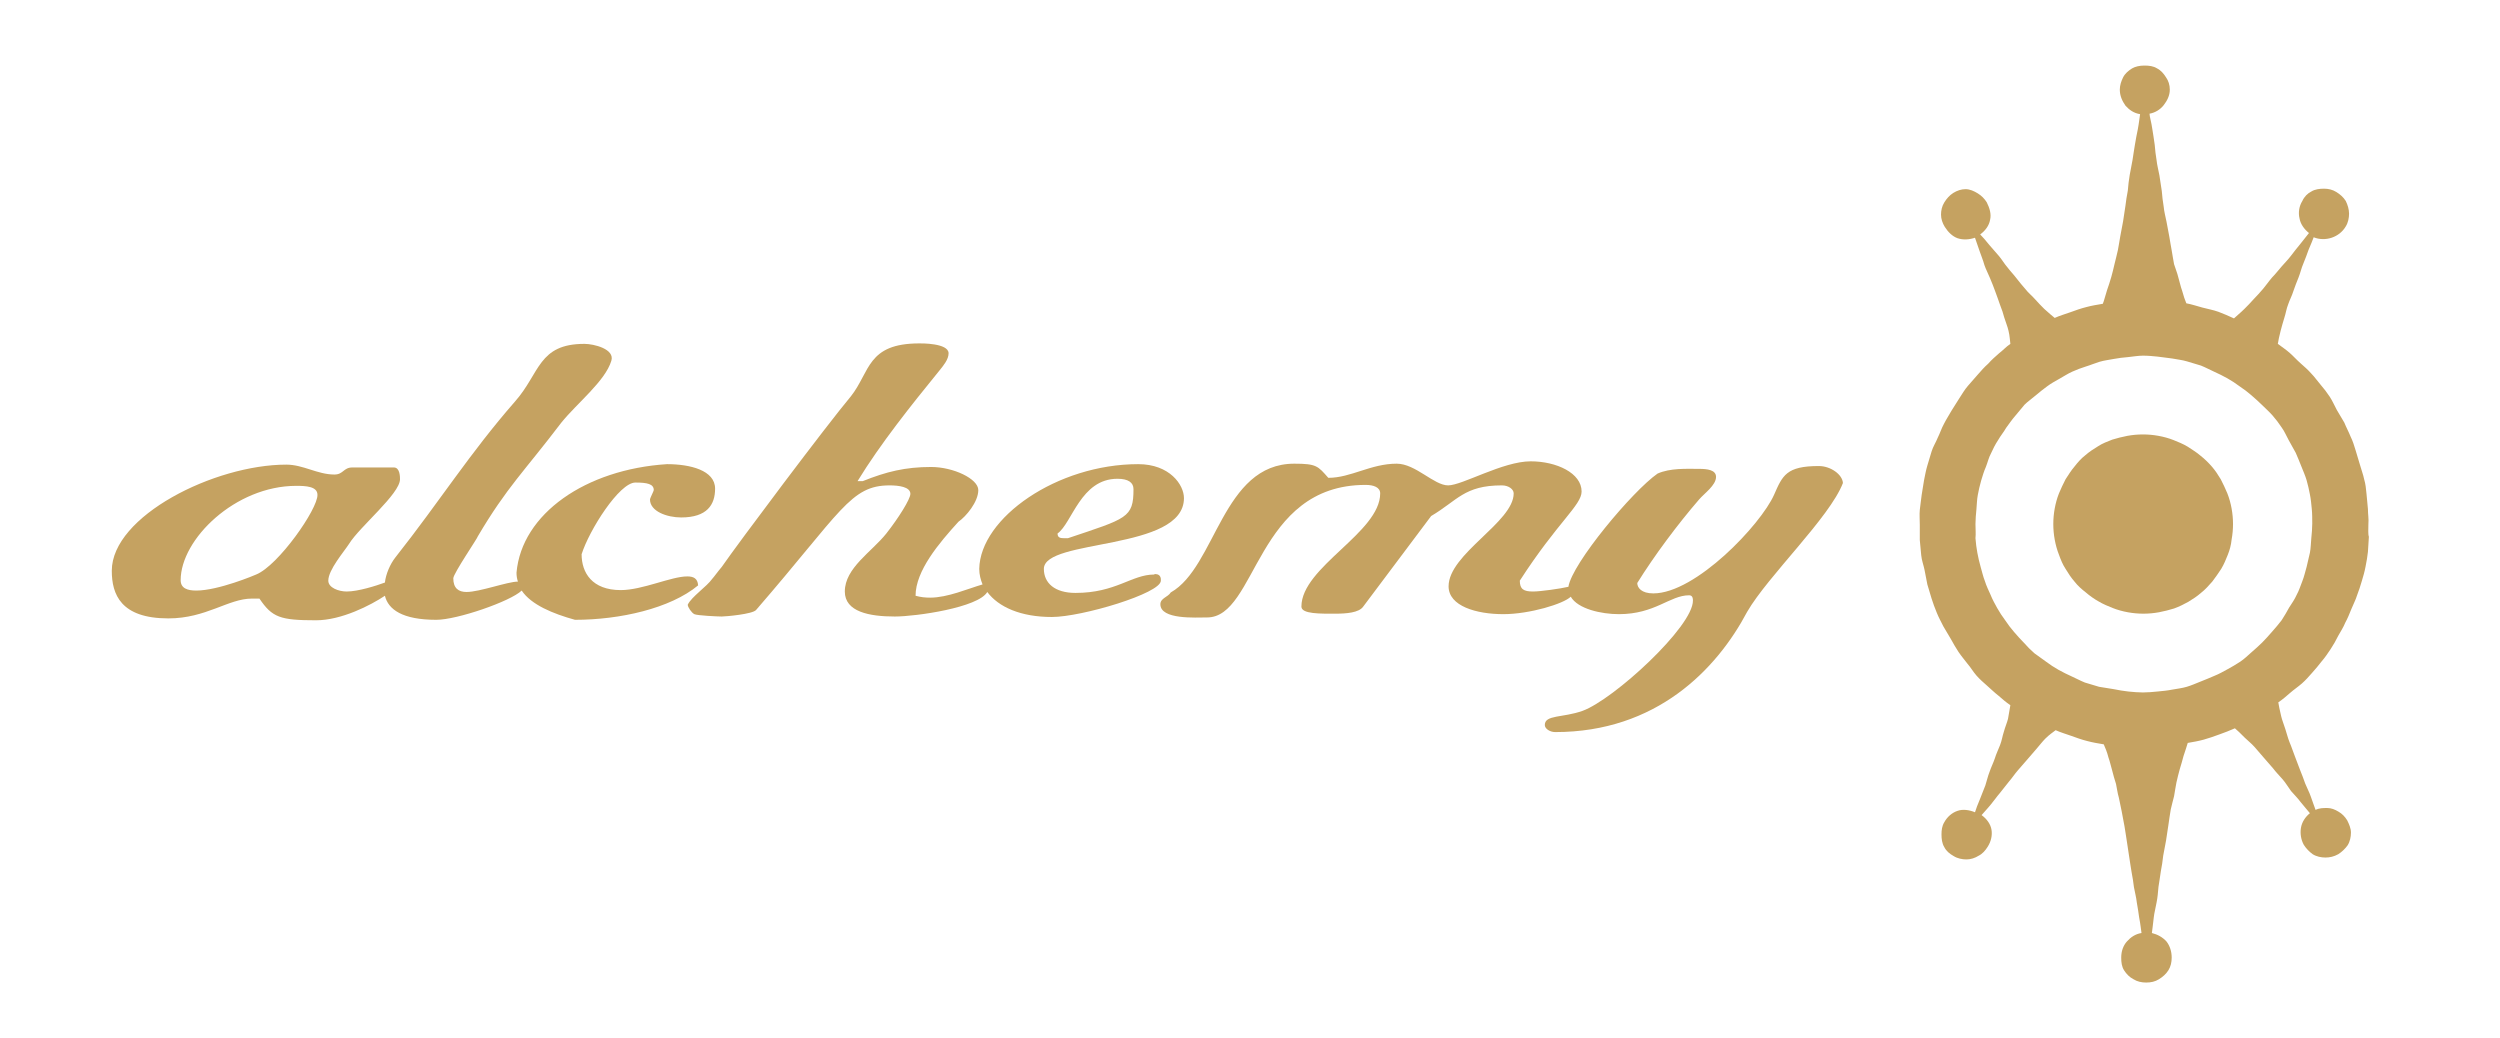 <?xml version="1.0" encoding="utf-8"?>
<!-- Generator: Adobe Illustrator 23.0.1, SVG Export Plug-In . SVG Version: 6.00 Build 0)  -->
<svg version="1.1" id="Layer_1" xmlns="http://www.w3.org/2000/svg" xmlns:xlink="http://www.w3.org/1999/xlink" x="0px" y="0px"
	 viewBox="0 0 530 220" style="enable-background:new 0 0 530 220;" xml:space="preserve">
<style type="text/css">
	.st0{fill:#C5a261;}
</style>
<g>
	<g>
		<g>
			<path class="st0" d="M502.1,111.1L502.1,111.1c0.1-1.1-0.1-2.1-0.1-3.2c-0.1-1.1-0.2-2.1-0.3-3.2c-0.1-1.1-0.2-2.1-0.5-3.1
				c-0.2-1-0.6-2-0.9-3.1c-0.3-1-0.6-2-0.9-3c-0.3-1-0.6-2-1.1-3c-0.4-1-0.9-1.9-1.3-2.9c-0.5-0.9-1.1-1.8-1.6-2.7
				c-0.5-0.9-0.9-1.9-1.5-2.8c-0.6-0.9-1.2-1.7-1.9-2.5c-0.7-0.8-1.3-1.7-2-2.4c-0.7-0.8-1.5-1.5-2.3-2.2c-0.8-0.7-1.5-1.5-2.3-2.2
				c-0.8-0.7-1.7-1.3-2.5-1.9c0.1-0.7,0.3-1.6,0.6-2.8c0.2-0.8,0.5-1.8,0.8-2.8c0.3-0.9,0.4-1.8,0.8-2.8c0.3-0.9,0.8-1.8,1.1-2.8
				c0.3-0.9,0.7-1.9,1.1-2.9c0.4-1,0.6-2,1-2.9c0.4-1,0.8-2,1.1-2.9c0.5-1.2,0.9-2.1,1.1-2.7c1.2,0.5,2.6,0.5,3.8,0.1
				c1.2-0.4,2.3-1.2,3-2.4c0.5-0.8,0.7-1.8,0.7-2.7c0-0.9-0.3-1.9-0.7-2.7c-0.5-0.8-1.2-1.4-2-1.9c-0.8-0.5-1.7-0.7-2.6-0.7
				c-0.9,0-1.9,0.1-2.7,0.6c-0.8,0.4-1.5,1.1-1.9,2c-0.7,1.1-0.9,2.5-0.6,3.7c0.2,1.2,1,2.3,2,3.1c-0.4,0.5-1.1,1.4-1.9,2.4
				c-0.6,0.7-1.2,1.5-1.9,2.4c-0.6,0.8-1.3,1.5-2,2.3c-0.7,0.8-1.3,1.6-2,2.3c-0.7,0.8-1.3,1.7-1.9,2.4c-0.7,0.8-1.3,1.5-2,2.2
				c-0.7,0.8-1.4,1.5-2,2.1c-0.9,0.9-1.7,1.5-2.2,2c-1.1-0.5-2.2-1-3.3-1.4c-1.1-0.4-2.3-0.6-3.4-0.9c-1.1-0.3-2.3-0.7-3.4-0.9
				c-0.3-0.7-0.6-1.6-0.9-2.7c-0.3-0.8-0.5-1.8-0.8-2.8c-0.2-0.9-0.6-1.8-0.9-2.8c-0.2-0.9-0.3-1.9-0.5-2.9
				c-0.2-0.9-0.3-1.9-0.5-2.9c-0.2-1-0.4-2.1-0.6-3.2c-0.2-1-0.5-2.1-0.6-3.2c-0.2-1.1-0.3-2.2-0.4-3.3c-0.2-1.1-0.3-2.2-0.5-3.3
				c-0.2-1.1-0.5-2.2-0.6-3.2c-0.2-1.1-0.3-2.2-0.4-3.3c-0.2-1.2-0.3-2.3-0.5-3.3c-0.2-1.5-0.6-2.7-0.6-3.3c1.2-0.2,2.3-0.9,3-1.8
				c0.7-0.9,1.3-2,1.3-3.3c0-1-0.3-1.9-0.8-2.6c-0.5-0.8-1.1-1.5-1.9-1.9c-0.8-0.5-1.7-0.6-2.7-0.6c-1,0-1.9,0.2-2.6,0.6
				c-0.8,0.5-1.5,1.1-1.9,1.9c-0.4,0.8-0.7,1.7-0.7,2.6c0,1.3,0.5,2.4,1.2,3.4c0.8,0.9,1.8,1.6,3.1,1.8c-0.1,0.6-0.2,1.7-0.5,3.3
				c-0.2,0.9-0.4,2-0.6,3.2c-0.2,1-0.3,2.1-0.5,3.2c-0.2,1-0.4,2.1-0.6,3.2c-0.2,1.1-0.3,2.2-0.4,3.3c-0.2,1.1-0.4,2.2-0.5,3.2
				c-0.2,1.1-0.3,2.2-0.5,3.3c-0.2,1.1-0.4,2.2-0.6,3.2c-0.2,1-0.3,2-0.5,2.9c-0.2,1-0.5,2-0.7,2.9c-0.2,1-0.5,2-0.7,2.8
				c-0.3,1-0.6,2-0.9,2.8c-0.4,1.2-0.6,2.2-0.9,2.9c-1.2,0.2-2.4,0.4-3.5,0.7c-1.2,0.3-2.3,0.7-3.4,1.1c-1.1,0.4-2.2,0.7-3.3,1.2
				c-0.5-0.4-1.2-1-2.2-1.9c-0.6-0.6-1.3-1.3-2-2.1c-0.6-0.7-1.4-1.3-2-2.1c-0.6-0.7-1.3-1.5-1.9-2.3c-0.6-0.8-1.3-1.5-1.9-2.3
				c-0.7-0.8-1.2-1.7-1.8-2.4c-0.7-0.8-1.4-1.6-2-2.3c-0.8-1-1.5-1.8-2-2.3c1.1-0.8,1.9-1.9,2.1-3.1c0.3-1.2-0.1-2.5-0.7-3.7
				c-0.5-0.8-1.1-1.4-1.9-1.9c-0.8-0.5-1.7-0.9-2.6-0.9c-0.9,0-1.8,0.3-2.6,0.8c-0.8,0.5-1.4,1.2-1.9,2c-0.5,0.8-0.7,1.7-0.7,2.6
				c0,0.9,0.3,1.8,0.8,2.6c0.7,1.1,1.6,2,2.7,2.4c1.2,0.4,2.5,0.3,3.7-0.1c0.2,0.6,0.6,1.7,1,2.9c0.3,0.9,0.7,1.8,1,2.9
				c0.3,0.9,0.8,1.8,1.2,2.8c0.4,1,0.8,1.9,1.1,2.8c0.4,1,0.7,2,1,2.8c0.4,1,0.7,1.9,0.9,2.7c0.3,1,0.7,1.9,0.9,2.8
				c0.3,1.2,0.3,2.2,0.4,2.8c-0.9,0.6-1.6,1.4-2.4,2c-0.8,0.7-1.6,1.4-2.3,2.2c-0.8,0.7-1.5,1.5-2.2,2.3c-0.7,0.8-1.4,1.6-2.1,2.4
				c-0.7,0.8-1.2,1.7-1.8,2.6c-0.6,0.9-1.1,1.8-1.7,2.7c-0.5,0.9-1.1,1.8-1.6,2.8c-0.5,0.9-0.8,1.9-1.3,2.9c-0.4,1-1,1.9-1.3,2.9
				c-0.3,1-0.6,2-0.9,3c-0.3,1-0.5,2.1-0.7,3.1c-0.2,1-0.3,2.1-0.5,3.1c-0.1,1-0.3,2.1-0.4,3.2c-0.1,1,0,2.1,0,3.2
				c0,1.1,0,2.1,0,3.2c0.1,1.1,0.2,2.1,0.3,3.2c0.1,1.1,0.5,2.1,0.7,3.1c0.2,1,0.4,2.1,0.6,3.1c0.3,1,0.6,2,0.9,3c0.3,1,0.7,2,1.1,3
				c0.4,1,0.9,1.9,1.4,2.9c0.5,0.9,1.1,1.8,1.6,2.7c0.5,0.9,1,1.8,1.6,2.7c0.6,0.9,1.3,1.7,1.9,2.5c0.7,0.8,1.2,1.7,1.9,2.5
				c0.7,0.8,1.5,1.5,2.3,2.2c0.8,0.7,1.5,1.4,2.4,2.1c0.8,0.7,1.6,1.4,2.5,2c-0.1,0.6-0.3,1.7-0.5,2.9c-0.2,0.8-0.6,1.7-0.9,2.8
				c-0.3,0.9-0.4,1.8-0.8,2.8c-0.3,0.8-0.8,1.8-1.1,2.8c-0.3,0.9-0.8,1.9-1.1,2.8c-0.4,1-0.6,2-0.9,2.9c-0.4,1-0.8,2-1.1,2.8
				c-0.5,1.2-0.9,2.2-1.1,2.9c-1.2-0.5-2.6-0.7-3.7-0.3c-1.2,0.4-2.2,1.3-2.8,2.4c-0.5,0.8-0.6,1.7-0.6,2.6c0,0.9,0.1,1.9,0.6,2.7
				c0.4,0.8,1.1,1.4,2,1.9c0.8,0.5,1.8,0.7,2.7,0.7c0.9,0,1.8-0.3,2.6-0.8c0.8-0.4,1.4-1.1,1.9-1.9c0.7-1.1,1-2.4,0.8-3.6
				c-0.2-1.2-1-2.3-2.1-3.1c0.4-0.5,1.2-1.3,2-2.3c0.6-0.7,1.2-1.6,1.9-2.4c0.6-0.8,1.3-1.6,1.9-2.4c0.7-0.8,1.2-1.6,1.9-2.4
				c0.7-0.8,1.4-1.6,2-2.3c0.7-0.8,1.3-1.5,1.9-2.2c0.7-0.8,1.3-1.6,1.9-2.2c0.9-0.9,1.7-1.4,2.2-1.8c1.1,0.5,2.2,0.8,3.3,1.2
				c1.1,0.4,2.2,0.8,3.4,1.1c1.1,0.3,2.3,0.5,3.5,0.7c0.3,0.7,0.7,1.6,1,2.8c0.3,0.8,0.5,1.8,0.8,2.8c0.2,0.9,0.5,1.8,0.8,2.8
				c0.2,0.9,0.3,1.9,0.6,2.9c0.2,0.9,0.4,1.9,0.6,2.9c0.2,1,0.4,2.1,0.6,3.2c0.2,1,0.3,2.1,0.5,3.2c0.2,1.1,0.3,2.2,0.5,3.3
				c0.2,1.1,0.3,2.2,0.5,3.2c0.2,1.1,0.4,2.2,0.5,3.2c0.2,1.1,0.5,2.2,0.6,3.2c0.2,1.2,0.4,2.3,0.5,3.2c0.3,1.5,0.4,2.7,0.5,3.3
				c-1.3,0.2-2.3,0.9-3.1,1.8c-0.8,0.9-1.2,2.1-1.2,3.4c0,1,0.1,1.9,0.6,2.7c0.5,0.8,1.2,1.5,2,1.9c0.8,0.5,1.7,0.7,2.7,0.7
				c1,0,1.9-0.2,2.7-0.7c0.8-0.5,1.5-1.1,2-1.9c0.5-0.8,0.7-1.7,0.7-2.7c0-1.3-0.4-2.5-1.1-3.4c-0.8-0.9-1.9-1.5-3.1-1.8
				c0.1-0.6,0.2-1.7,0.4-3.3c0.1-1,0.4-2,0.6-3.2c0.2-1,0.3-2.1,0.4-3.3c0.2-1.1,0.3-2.1,0.5-3.3c0.2-1.1,0.4-2.2,0.5-3.3
				c0.2-1.1,0.4-2.2,0.6-3.2c0.2-1.1,0.3-2.2,0.5-3.3c0.2-1.2,0.3-2.3,0.5-3.3c0.2-1,0.5-1.9,0.7-2.8c0.2-1,0.3-2,0.5-2.9
				c0.2-1,0.5-2,0.7-2.8c0.3-1,0.6-2,0.8-2.8c0.4-1.2,0.7-2.1,0.9-2.8c1.2-0.2,2.3-0.4,3.4-0.7c1.1-0.3,2.2-0.7,3.3-1.1
				c1.1-0.4,2.2-0.8,3.3-1.3c0.5,0.4,1.2,1.1,2.1,2c0.6,0.6,1.4,1.2,2.1,2c0.6,0.7,1.2,1.4,1.9,2.2c0.6,0.7,1.3,1.5,2,2.3
				c0.6,0.8,1.3,1.5,2,2.3c0.7,0.8,1.2,1.7,1.8,2.5c0.7,0.8,1.5,1.6,2,2.3c0.8,1,1.6,1.9,2,2.4c-1,0.8-1.7,1.9-1.9,3.1
				c-0.2,1.2,0,2.5,0.6,3.6c0.5,0.8,1.2,1.5,1.9,2c0.8,0.5,1.8,0.7,2.7,0.7c0.9,0,1.8-0.2,2.7-0.7c0.8-0.5,1.5-1.2,2-1.9
				c0.5-0.8,0.7-1.8,0.7-2.7c0-0.9-0.4-1.8-0.8-2.6c-0.5-0.8-1.1-1.4-1.8-1.8c-0.8-0.5-1.6-0.8-2.4-0.8c-0.9,0-1.7,0-2.5,0.4
				c-0.2-0.6-0.6-1.6-1-2.8c-0.3-0.9-0.8-1.8-1.2-2.8c-0.3-0.9-0.7-1.9-1.1-2.9c-0.4-1-0.7-1.9-1.1-2.9c-0.4-1-0.7-2-1.1-2.9
				c-0.4-1-0.6-1.9-0.9-2.8c-0.3-1-0.7-1.9-0.9-2.8c-0.3-1.2-0.5-2.3-0.6-2.9c0.9-0.6,1.7-1.3,2.5-2c0.8-0.7,1.7-1.3,2.5-2
				c0.8-0.7,1.5-1.5,2.2-2.3c0.7-0.8,1.4-1.6,2-2.4c0.7-0.8,1.3-1.7,1.9-2.6c0.6-0.9,1.1-1.8,1.6-2.8c0.5-0.9,1.1-1.8,1.5-2.8
				c0.5-0.9,0.9-1.9,1.3-2.9c0.4-1,0.9-1.9,1.2-2.9c0.4-1,0.7-2,1-3c0.3-1,0.6-2,0.8-3.1c0.2-1,0.4-2.1,0.5-3.1
				c0.1-1,0.1-2.1,0.2-3.2C502,113.2,502.1,112.1,502.1,111.1z M418.8,111.1c0-1,0.1-2.1,0.2-3.1c0.1-1,0.1-2.1,0.3-3.1
				c0.2-1,0.4-2,0.7-3c0.3-1,0.6-2,1-2.9c0.4-1,0.6-2,1.1-2.9c0.4-0.9,0.9-1.9,1.5-2.8c0.5-0.9,1.2-1.7,1.7-2.6
				c0.6-0.8,1.2-1.7,1.9-2.5c0.7-0.8,1.3-1.6,2-2.4c0.7-0.7,1.6-1.3,2.4-2c0.8-0.7,1.6-1.3,2.4-1.9c0.8-0.6,1.7-1.1,2.6-1.6
				c0.9-0.5,1.8-1.1,2.7-1.5c0.9-0.4,1.9-0.8,2.9-1.1c1-0.3,1.9-0.7,2.9-1c1-0.3,2-0.4,3-0.6c1-0.2,2-0.3,3.1-0.4
				c1-0.1,2.1-0.3,3.1-0.3c1.1,0,2.1,0.1,3.1,0.2c1,0.1,2.1,0.3,3.1,0.4c1,0.2,2.1,0.3,3.1,0.6c1,0.3,2,0.6,3,0.9
				c1,0.4,1.9,0.9,2.8,1.3c0.9,0.4,1.9,0.9,2.8,1.4c0.9,0.5,1.8,1.1,2.6,1.7c0.9,0.6,1.7,1.2,2.5,1.9c0.8,0.7,1.6,1.4,2.3,2.1
				c0.7,0.7,1.5,1.4,2.2,2.2c0.7,0.8,1.3,1.6,1.9,2.5c0.6,0.8,1,1.8,1.5,2.7c0.5,0.9,1,1.8,1.5,2.7c0.4,0.9,0.8,1.9,1.2,2.9
				c0.4,1,0.8,1.9,1.1,2.9c0.3,1,0.5,2,0.7,3c0.2,1,0.3,2,0.4,3.1c0.1,1,0.1,2.1,0.1,3.1c0,1-0.1,2.1-0.2,3.1
				c-0.1,1-0.1,2.1-0.3,3.1c-0.2,1-0.5,2-0.7,3c-0.3,1-0.5,2-0.9,3c-0.4,1-0.7,2-1.2,2.9c-0.4,0.9-1,1.8-1.6,2.7
				c-0.5,0.9-1,1.8-1.6,2.7c-0.6,0.8-1.3,1.6-2,2.4c-0.7,0.8-1.4,1.6-2.1,2.3c-0.7,0.7-1.5,1.4-2.3,2.1c-0.8,0.7-1.5,1.4-2.4,2
				c-0.9,0.6-1.8,1.1-2.7,1.6c-0.9,0.5-1.8,1-2.8,1.4c-0.9,0.4-1.9,0.8-2.9,1.2c-1,0.4-1.9,0.8-2.9,1.1c-1,0.3-2,0.4-3.1,0.6
				c-1,0.2-2,0.3-3.1,0.4c-1,0.1-2.1,0.2-3.1,0.2c-1,0-2.1-0.1-3.1-0.2c-1-0.1-2.1-0.3-3.1-0.5c-1-0.2-2.1-0.3-3.1-0.5
				c-1-0.3-2-0.6-3-0.9c-1-0.4-1.9-0.9-2.8-1.3c-0.9-0.4-1.9-0.9-2.8-1.4c-0.9-0.5-1.8-1.1-2.6-1.7c-0.8-0.6-1.7-1.2-2.5-1.8
				c-0.8-0.7-1.5-1.4-2.2-2.2c-0.7-0.7-1.4-1.5-2.1-2.3c-0.7-0.8-1.3-1.6-1.9-2.5c-0.6-0.8-1.2-1.7-1.7-2.6c-0.5-0.9-1-1.8-1.4-2.8
				c-0.4-0.9-0.9-1.9-1.2-2.9c-0.4-1-0.6-2-0.9-3c-0.3-1-0.5-2-0.7-3c-0.2-1-0.3-2-0.4-3.1C418.9,113.2,418.8,112.1,418.8,111.1z"/>
		</g>
		<g>
			<path class="st0" d="M454.4,130.1c1.1,0,2.2-0.1,3.3-0.3c1.1-0.2,2.2-0.5,3.2-0.8c1.1-0.4,2.1-0.9,3-1.4c1-0.6,1.9-1.2,2.7-1.9
				c0.9-0.7,1.6-1.5,2.4-2.4c0.7-0.9,1.3-1.8,1.9-2.7c0.6-1,1-2,1.4-3c0.4-1,0.7-2.1,0.8-3.2c0.2-1.1,0.3-2.2,0.3-3.3
				c0-1.1-0.1-2.2-0.3-3.3c-0.2-1.1-0.5-2.2-0.9-3.2c-0.4-1-0.9-2-1.4-3c-0.6-1-1.2-1.9-1.9-2.7c-0.7-0.8-1.5-1.6-2.4-2.3
				c-0.8-0.7-1.8-1.3-2.7-1.9c-1-0.6-2-1-3-1.4c-1-0.4-2.1-0.7-3.2-0.9c-1.1-0.2-2.2-0.3-3.3-0.3c-1.1,0-2.2,0.1-3.3,0.3
				c-1.1,0.2-2.2,0.5-3.2,0.8c-1,0.4-2.1,0.8-3,1.4c-1,0.6-1.9,1.2-2.7,1.9c-0.9,0.7-1.6,1.5-2.3,2.4c-0.7,0.8-1.3,1.8-1.9,2.7
				c-0.5,1-1,2-1.4,3c-0.4,1-0.7,2.1-0.9,3.2c-0.2,1.1-0.3,2.2-0.3,3.3c0,1.1,0.1,2.2,0.3,3.3c0.2,1.1,0.5,2.2,0.9,3.2
				c0.4,1.1,0.8,2.1,1.4,3c0.6,1,1.2,1.9,1.9,2.7c0.7,0.9,1.5,1.6,2.4,2.3c0.8,0.7,1.8,1.4,2.7,1.9c1,0.6,2,1,3,1.4
				c1,0.4,2.1,0.7,3.2,0.9C452.2,130,453.3,130.1,454.4,130.1z"/>
		</g>
	</g>
	<g>
		<path class="st0" d="M145.7,122.2c-3.4,0-9.5,2.9-14.1,2.9c-6.1,0-8.3-3.7-8.3-7.6c1.6-5.1,8-15.2,11.4-15.2
			c2.5,0,3.9,0.3,3.9,1.6c0,0.2-0.8,1.7-0.8,2c0,2.5,3.6,3.8,6.6,3.8c5.5,0,7.2-2.7,7.2-6.1c0-3.9-5.3-5.2-10.2-5.2
			c-17.2,1.1-30.8,10.5-31.9,23c0,0.7,0.1,1.3,0.3,1.9c-2.2,0-8.1,2.2-10.9,2.2c-1.7,0-2.8-0.8-2.8-2.9c0-1,5.2-8.6,5.2-8.9
			c6.2-10.5,9.8-13.7,17.7-24.1c3.3-4.1,9.3-8.8,10.6-13.1c0.8-2.5-3.7-3.6-5.7-3.6c-9.8,0-9.4,6.2-14.7,12.2
			c-9.7,11.1-15.7,20.8-25.4,33.1c-1.1,1.4-2,3.5-2.2,5.3c-1.9,0.7-5.7,1.9-8.1,1.9c-1.7,0-3.9-0.8-3.9-2.3c0-2.3,3.3-6.1,4.4-7.8
			c2.2-3.6,10.8-10.6,10.8-13.7c0-0.5,0-2.5-1.3-2.5h-8.8c-1.9,0-1.9,1.5-3.8,1.5c-3.6,0-6.6-2.1-10.2-2.1c-15.2,0-37,10.9-37,22.5
			c0,5,1.9,10.1,12,10.1c8,0,12.7-4.2,17.7-4.2h1.6c2.7,4,4.4,4.6,12,4.6c5.4,0,11.6-3.2,14.6-5.2c0.7,2.9,3.7,5.1,10.9,5.1
			c4.4,0,15.7-3.9,18.1-6.2c2,3,6.6,4.9,11.3,6.2c9.5,0,20.2-2.4,26.1-7.3C147.9,122.6,147,122.2,145.7,122.2z M54.3,121.8
			c-0.2,0.1-8,3.4-12.7,3.4c-1.9,0-3.3-0.5-3.3-2.2c0-8.7,11.6-20,24.5-20c2,0,4.5,0.1,4.5,1.9C67.4,107.9,59,119.9,54.3,121.8z"/>
		<path class="st0" d="M244.9,121.7c-0.2,0-0.2,0.1-0.2,0.1c-4.8,0-8.1,3.9-16.7,3.9c-4.4,0-6.7-2.1-6.7-5.1c0-6.5,29.7-3.7,29.7-15
			c0-2.8-3-7.2-9.7-7.2c-17.2,0-33.5,11.4-33.7,22.2c0,1.2,0.3,2.3,0.7,3.3c-3.1,0.9-7.4,2.8-11.1,2.8c-1.1,0-2-0.1-3.1-0.4
			c0-5.3,5-11.2,9.1-15.7c1.6-1.1,4.2-4.2,4.2-6.7c0-2.4-5.3-4.9-10-4.9c-5.5,0-9.5,1-14.5,3h-1.1c4.9-8,11.3-16,17.4-23.5
			c0.8-1,1.9-2.3,1.9-3.6c0-2.2-5.9-2.1-6.2-2.1c-11.1,0-10.4,6-14.5,11.2c-5.2,6.2-23.8,31-27.4,36.2c-0.7,0.8-1.7,2.2-2,2.5
			c-1.2,1.7-4.4,3.8-5.2,5.5c0,0.5,0.8,1.7,1.4,2c0.6,0.3,5,0.5,5.8,0.5c0.8,0,6.6-0.5,7.3-1.4c18.1-20.9,20-26.4,28.3-26.4
			c1.9,0,4.4,0.3,4.4,1.8c0,1.1-2.5,5.1-5.1,8.4c-3.1,3.9-8.8,7.3-8.8,12.3c0,4.3,5.2,5.3,10.6,5.3c4.5,0,17.7-1.9,19.6-5.2
			c2.4,3.2,7.1,5.3,13.7,5.3c6.3,0,23.1-5,23.1-7.7C246.2,121.9,245.4,121.7,244.9,121.7z M236.9,101.5c2.3,0,3.4,0.8,3.4,2.2
			c0,6.1-1.4,6.2-13.9,10.4c-0.2,0-0.5,0-0.8,0c-0.8,0-1.4-0.1-1.4-1C227.3,110.9,229.1,101.5,236.9,101.5z"/>
		<path class="st0" d="M385.6,98.8c-6.9,0-7.7,2-9.5,6.1c-2.8,6.3-16.6,20.9-25.6,20.9c-2.5,0-3.4-1.2-3.4-2.2
			c3.6-5.8,8.6-12.5,13.1-17.7c1.1-1.3,3.6-3,3.6-4.8c0-1.5-1.9-1.7-3.6-1.7c-2.7,0-6.1-0.2-8.8,1c-5.3,3.7-18.1,19-18.9,24
			c-1.7,0.4-5.9,1-7.5,1c-2,0-2.8-0.5-2.8-2.3c8-12.4,13.1-16,13.1-18.9c0-3.9-5.3-6.4-10.8-6.4c-5.9,0-14.5,5.1-17.5,5.1
			c-3,0-6.9-4.6-10.9-4.6c-5.5,0-9.7,3-14.5,3c-2.2-2.5-2.5-3-7.2-3c-15.3,0-16.6,21.9-26.2,27.3c-0.6,1-2.2,1.2-2.2,2.5
			c0,3.3,7.5,2.8,9.9,2.8c10.6,0,10.3-28.1,33.6-28.1c1.7,0,3.1,0.5,3.1,1.8c0,8.3-16.7,15.6-16.7,24c0,1.6,4.1,1.5,7.2,1.5
			c2.3,0,5-0.2,5.9-1.5l14.4-19.2c5.6-3.3,7-6.5,15-6.5c1.4,0,2.5,0.8,2.5,1.7c0,6.1-13.8,12.8-13.8,19.7c0,4.2,5.9,5.9,11.6,5.9
			c5.6,0,12.8-2.2,14.3-3.7c1.5,2.6,6.5,3.7,10.2,3.7c7.7,0,10.8-4,14.9-4c0.8,0,0.8,0.8,0.8,1.1c0.1,5.5-16.8,21-23.4,23.4
			c-4.2,1.5-8,0.8-8,3c0,0.8,1.1,1.5,2.2,1.5c21.4,0,34.2-13.2,40.7-25.5c4.4-7.6,17.5-20,20.3-27.3
			C390.6,100.6,388.1,98.8,385.6,98.8z"/>
	</g>
</g>
</svg>
